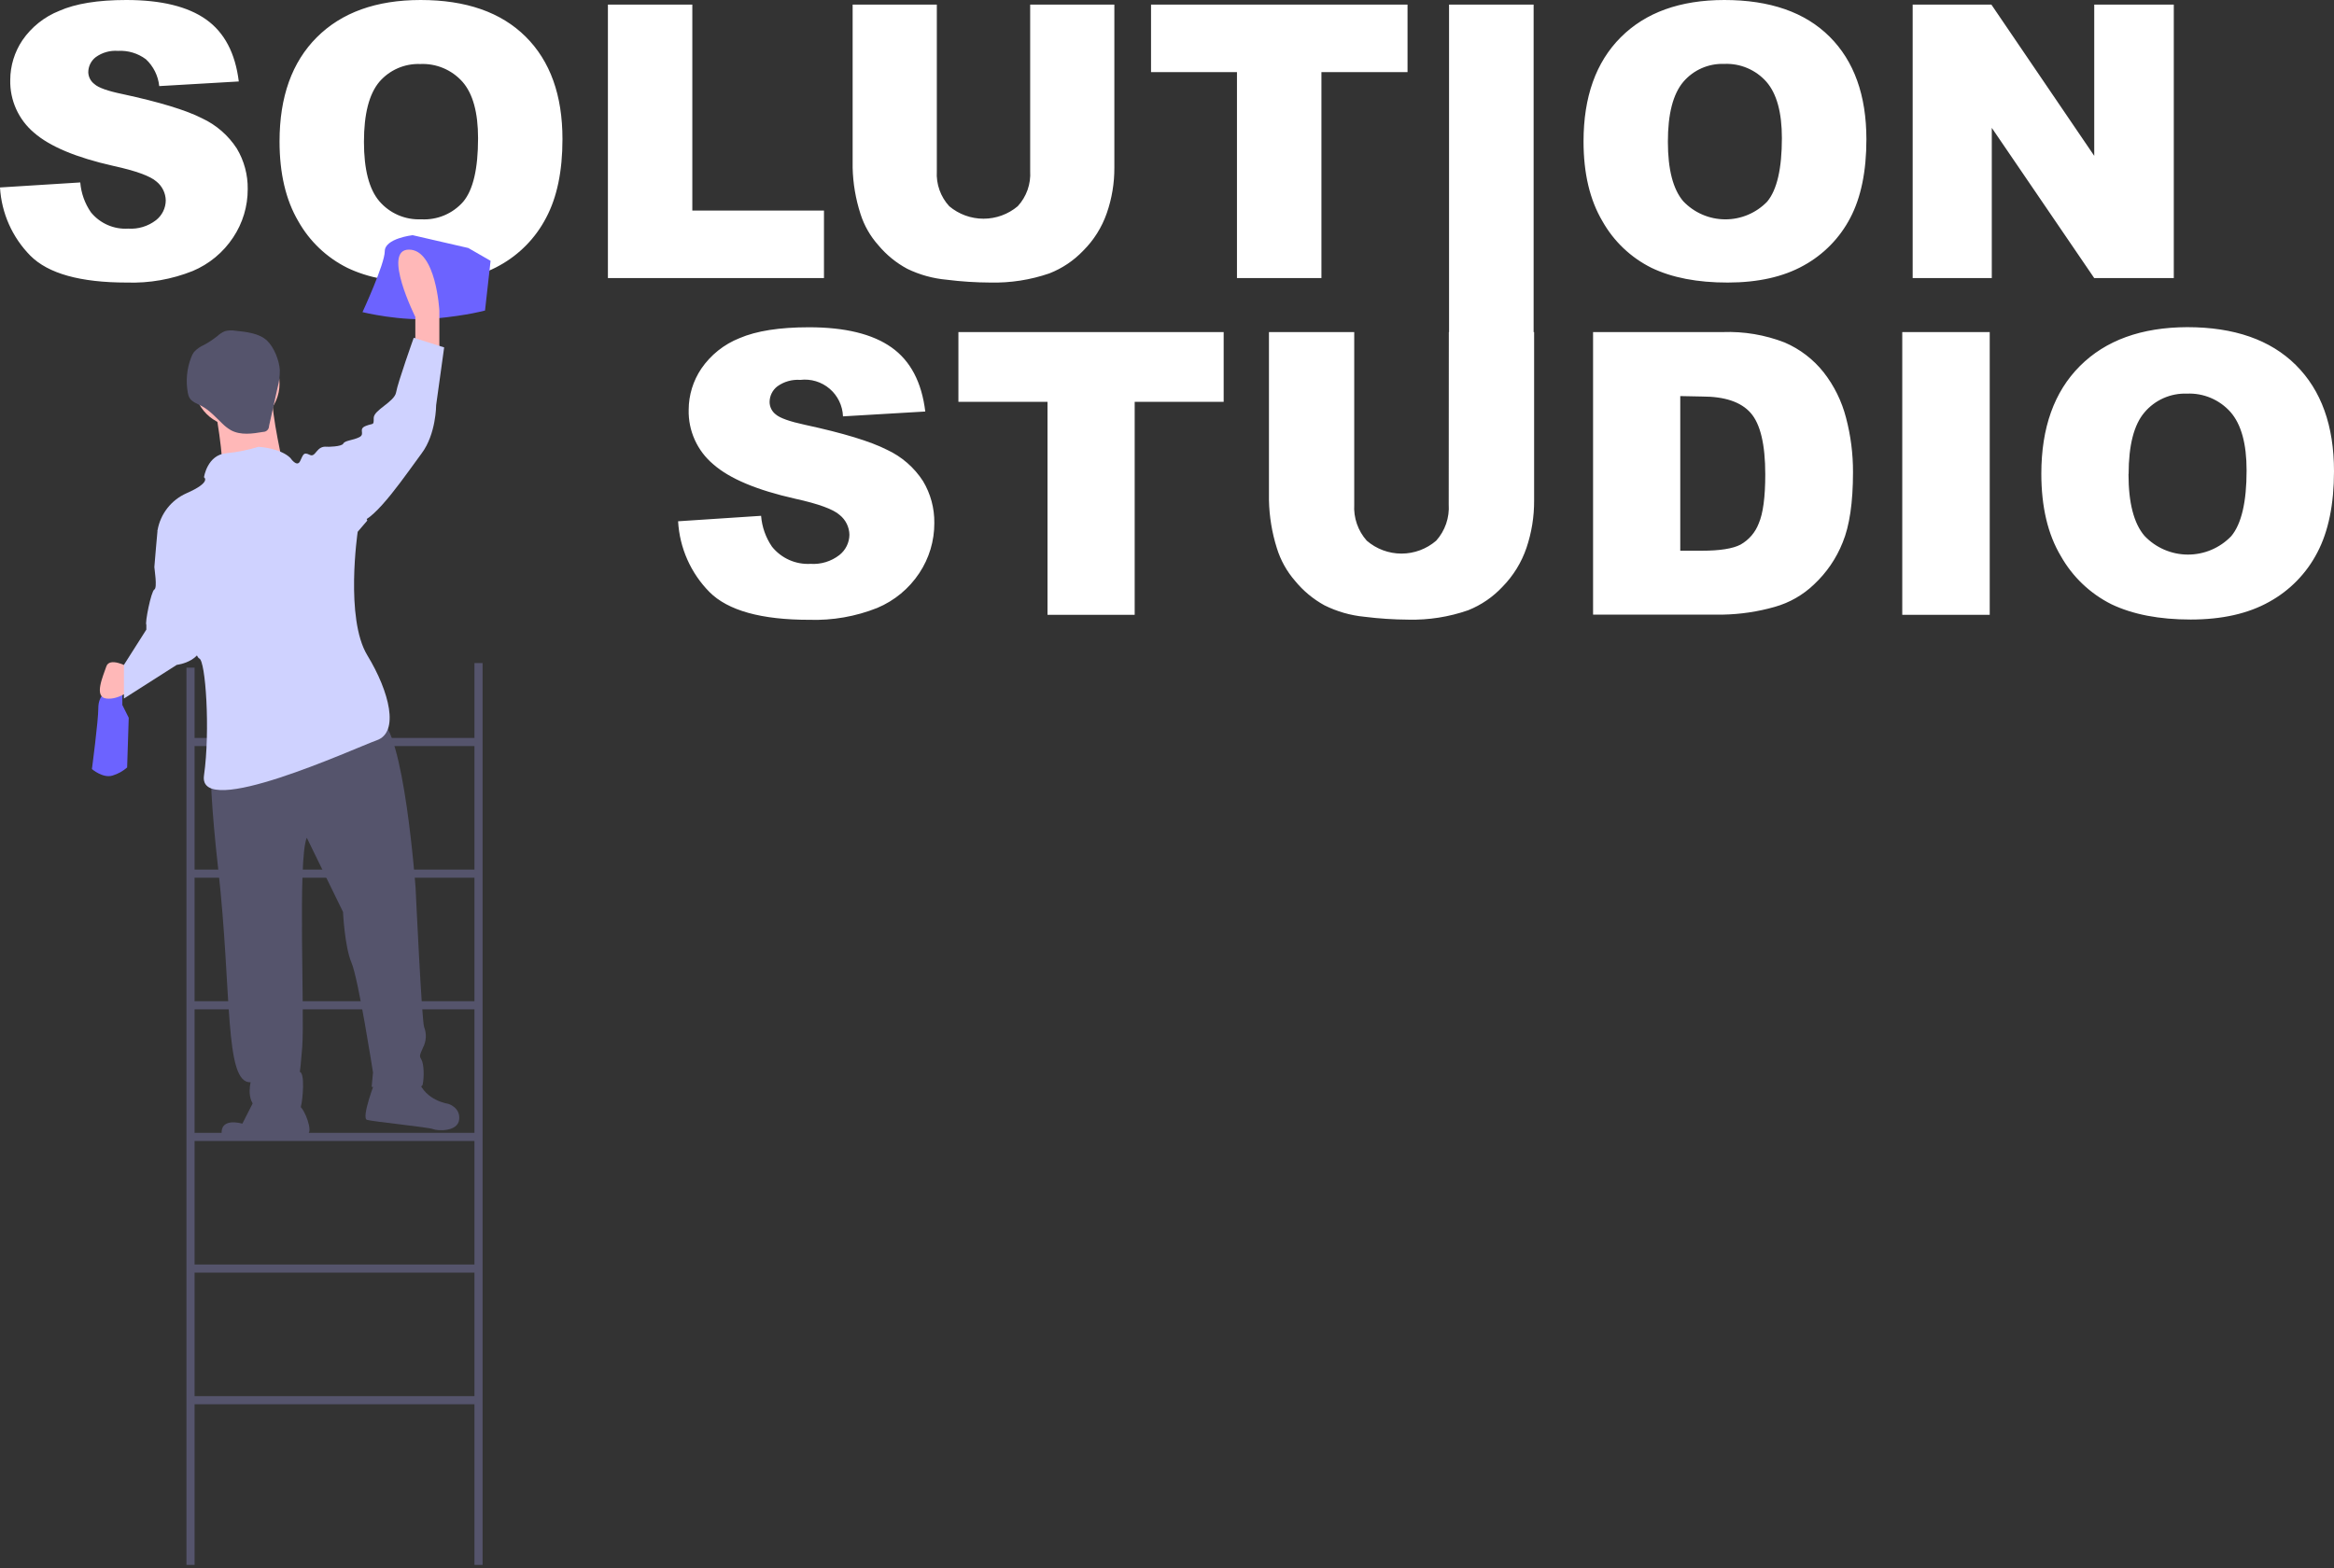 <svg width="482" height="324" viewBox="0 0 482 324" fill="none" xmlns="http://www.w3.org/2000/svg">
<rect x="0" y="0" width="482" height="324" fill="#333333" stroke="none"/>
<path d="M0 38.724L16.576 37.688C16.756 39.899 17.513 42.023 18.77 43.849C19.693 44.984 20.872 45.883 22.211 46.471C23.549 47.059 25.009 47.318 26.468 47.228C28.533 47.366 30.577 46.745 32.218 45.483C32.835 44.998 33.336 44.381 33.685 43.678C34.033 42.974 34.221 42.202 34.232 41.416C34.218 40.662 34.038 39.92 33.705 39.243C33.373 38.565 32.896 37.969 32.308 37.497C31.025 36.363 28.051 35.285 23.384 34.264C15.747 32.544 10.297 30.262 7.033 27.416C5.45 26.083 4.186 24.412 3.335 22.524C2.484 20.637 2.067 18.582 2.116 16.512C2.127 13.586 3.004 10.729 4.636 8.301C6.509 5.581 9.144 3.477 12.21 2.253C15.586 0.751 20.207 0 26.074 0C33.283 0 38.779 1.34 42.56 4.021C46.341 6.702 48.592 10.971 49.312 16.828L32.882 17.785C32.667 15.666 31.692 13.697 30.136 12.244C28.473 11.001 26.424 10.386 24.352 10.509C22.721 10.387 21.099 10.846 19.772 11.804C19.293 12.173 18.904 12.648 18.637 13.19C18.37 13.733 18.231 14.33 18.23 14.936C18.246 15.411 18.369 15.876 18.589 16.297C18.809 16.718 19.121 17.085 19.502 17.369C20.32 18.119 22.267 18.81 25.342 19.441C32.957 21.085 38.415 22.749 41.716 24.431C44.653 25.796 47.145 27.963 48.907 30.682C50.415 33.206 51.194 36.099 51.157 39.04C51.174 42.599 50.128 46.082 48.153 49.042C46.111 52.141 43.192 54.561 39.769 55.992C35.457 57.711 30.837 58.52 26.198 58.368C16.595 58.368 9.952 56.517 6.268 52.815C2.537 49.037 0.309 44.028 0 38.724ZM57.729 29.218C57.729 20.004 60.295 12.833 65.427 7.704C70.558 2.576 77.7 0.008 86.853 0C96.238 0 103.47 2.523 108.549 7.569C113.628 12.615 116.164 19.678 116.156 28.756C116.156 35.357 115.031 40.767 112.78 44.987C110.617 49.152 107.269 52.582 103.159 54.843C98.972 57.185 93.747 58.361 87.483 58.368C81.219 58.376 75.967 57.362 71.728 55.327C67.464 53.205 63.936 49.85 61.6 45.697C59.02 41.304 57.729 35.811 57.729 29.218ZM75.161 29.285C75.161 34.985 76.218 39.077 78.334 41.563C79.395 42.801 80.723 43.781 82.219 44.429C83.714 45.077 85.337 45.376 86.965 45.302C88.593 45.398 90.222 45.121 91.727 44.493C93.233 43.864 94.575 42.901 95.653 41.675C97.701 39.242 98.725 34.868 98.725 28.553C98.725 23.237 97.656 19.355 95.518 16.907C94.43 15.681 93.082 14.715 91.573 14.078C90.064 13.44 88.432 13.149 86.796 13.223C85.203 13.161 83.615 13.458 82.152 14.094C80.689 14.729 79.388 15.687 78.345 16.895C76.222 19.419 75.161 23.549 75.161 29.285ZM125.541 0.957H142.973V43.5H170.161V57.445H125.541V0.957ZM212.743 0.957H230.129V34.591C230.151 37.803 229.622 40.996 228.565 44.03C227.549 46.958 225.879 49.617 223.681 51.801C221.724 53.851 219.343 55.446 216.704 56.476C212.782 57.824 208.652 58.465 204.506 58.368C201.496 58.355 198.489 58.159 195.503 57.782C192.677 57.533 189.92 56.769 187.367 55.53C185.092 54.31 183.072 52.666 181.414 50.686C179.73 48.808 178.464 46.593 177.7 44.187C176.703 41.102 176.157 37.889 176.08 34.647V0.957H193.466V35.39C193.388 36.703 193.575 38.018 194.016 39.256C194.457 40.495 195.142 41.632 196.032 42.599C198.013 44.265 200.517 45.178 203.105 45.178C205.692 45.178 208.196 44.265 210.177 42.599C211.072 41.626 211.76 40.481 212.201 39.235C212.642 37.988 212.827 36.665 212.743 35.345V0.957ZM237.703 0.957H290.672V14.902H272.892V57.445H255.449V14.902H237.703V0.957ZM299.247 0.957H316.712V84.567H299.247V0.957ZM327.02 29.218C327.02 20.004 329.582 12.833 334.706 7.704C339.83 2.576 346.957 0.008 356.087 0C365.517 0 372.765 2.523 377.828 7.569C382.892 12.615 385.428 19.678 385.436 28.756C385.436 35.357 384.329 40.767 382.116 44.987C379.95 49.154 376.597 52.583 372.483 54.843C368.297 57.185 363.072 58.361 356.807 58.368C350.543 58.376 345.292 57.362 341.053 55.327C336.789 53.205 333.26 49.85 330.925 45.697C328.322 41.304 327.02 35.811 327.02 29.218ZM344.44 29.297C344.44 34.996 345.498 39.089 347.613 41.574C348.729 42.748 350.07 43.685 351.556 44.327C353.042 44.97 354.643 45.305 356.262 45.312C357.881 45.319 359.484 44.999 360.976 44.37C362.468 43.742 363.818 42.817 364.943 41.653C366.969 39.22 367.982 34.846 367.982 28.531C367.982 23.214 366.913 19.332 364.775 16.884C363.688 15.66 362.342 14.695 360.835 14.057C359.329 13.42 357.699 13.128 356.065 13.201C354.472 13.142 352.887 13.443 351.428 14.083C349.968 14.723 348.672 15.684 347.636 16.895C345.498 19.419 344.433 23.549 344.44 29.285V29.297ZM394.99 0.957H411.251L432.486 32.191V0.957H448.915V57.445H432.486L411.329 26.413V57.445H394.99V0.957ZM140.036 107.68L157.174 106.554C157.354 108.84 158.13 111.038 159.425 112.929C160.374 114.111 161.591 115.049 162.975 115.666C164.358 116.283 165.869 116.561 167.381 116.477C169.52 116.621 171.638 115.976 173.334 114.664C173.973 114.164 174.491 113.527 174.852 112.8C175.212 112.073 175.405 111.274 175.416 110.463C175.4 109.68 175.213 108.911 174.869 108.209C174.525 107.507 174.032 106.888 173.424 106.396C172.107 105.202 169.024 104.076 164.196 103.017C156.297 101.238 150.67 98.872 147.317 95.921C145.677 94.547 144.367 92.821 143.484 90.871C142.602 88.921 142.169 86.798 142.219 84.657C142.227 81.626 143.136 78.666 144.83 76.153C146.771 73.317 149.514 71.125 152.707 69.857C156.195 68.355 160.978 67.604 167.055 67.604C174.504 67.604 180.187 68.99 184.103 71.761C188.02 74.531 190.345 78.947 191.081 85.007L174.088 86.009C174.048 84.919 173.782 83.849 173.307 82.866C172.832 81.884 172.159 81.011 171.329 80.303C170.5 79.595 169.533 79.066 168.489 78.751C167.445 78.437 166.348 78.342 165.266 78.474C163.578 78.351 161.901 78.825 160.528 79.814C160.031 80.197 159.629 80.688 159.352 81.25C159.075 81.813 158.931 82.431 158.93 83.058C158.935 83.551 159.052 84.037 159.272 84.478C159.492 84.919 159.81 85.304 160.202 85.604C161.057 86.355 163.071 87.072 166.245 87.755C174.137 89.46 179.782 91.179 183.181 92.914C186.222 94.326 188.801 96.571 190.619 99.39C192.181 101.998 192.987 104.989 192.949 108.03C192.967 111.716 191.885 115.324 189.843 118.392C187.724 121.593 184.705 124.094 181.166 125.578C176.704 127.356 171.923 128.192 167.122 128.034C157.204 128.034 150.336 126.123 146.518 122.301C142.647 118.382 140.342 113.182 140.036 107.68ZM197.923 68.596H252.703V83.013H234.327V127.009H216.322V83.013H197.923V68.596ZM299.202 68.596H316.813V103.389C316.833 106.713 316.301 110.017 315.238 113.166C314.211 116.185 312.519 118.933 310.286 121.208C308.313 123.321 305.901 124.974 303.219 126.051C299.243 127.44 295.05 128.1 290.841 128C287.801 127.981 284.764 127.782 281.748 127.403C278.881 127.126 276.089 126.324 273.511 125.038C271.185 123.759 269.126 122.046 267.445 119.992C265.735 118.026 264.455 115.724 263.687 113.233C262.679 110.034 262.13 106.709 262.055 103.355V68.596H279.666V104.222C279.584 105.577 279.771 106.934 280.215 108.215C280.659 109.497 281.352 110.678 282.254 111.69C284.248 113.409 286.792 114.355 289.423 114.355C292.054 114.355 294.598 113.409 296.591 111.69C297.5 110.675 298.197 109.489 298.641 108.201C299.085 106.913 299.268 105.549 299.179 104.189L299.202 68.596ZM328.989 68.596H355.772C360.135 68.435 364.485 69.167 368.556 70.747C371.711 72.104 374.48 74.225 376.613 76.919C378.78 79.692 380.35 82.882 381.227 86.291C382.199 89.966 382.683 93.753 382.667 97.554C382.667 103.794 381.955 108.634 380.529 112.073C379.222 115.358 377.205 118.312 374.621 120.724C372.339 122.914 369.552 124.508 366.508 125.364C363.014 126.361 359.405 126.898 355.772 126.964H328.989V68.596ZM346.995 81.819V113.763H351.406C355.157 113.763 357.835 113.342 359.441 112.501C361.166 111.529 362.496 109.983 363.199 108.131C364.1 106.051 364.55 102.672 364.55 97.994C364.55 91.81 363.537 87.564 361.523 85.288C359.508 83.013 356.166 81.909 351.496 81.909L346.995 81.819ZM392.84 68.596H410.902V127.009H392.84V68.596ZM421.559 97.881C421.559 88.352 424.214 80.929 429.526 75.613C434.838 70.296 442.223 67.619 451.684 67.582C461.392 67.582 468.871 70.191 474.123 75.41C479.374 80.629 482 87.939 482 97.34C482 104.166 480.852 109.764 478.557 114.134C476.325 118.445 472.862 121.993 468.609 124.328C464.272 126.761 458.867 127.977 452.393 127.977C445.918 127.977 440.475 126.93 436.064 124.835C431.655 122.634 428.006 119.162 425.587 114.867C422.902 110.376 421.559 104.699 421.559 97.836V97.881ZM439.564 97.96C439.564 103.862 440.659 108.101 442.85 110.677C444.001 111.897 445.387 112.87 446.925 113.537C448.463 114.205 450.12 114.553 451.796 114.561C453.472 114.568 455.133 114.234 456.676 113.58C458.22 112.926 459.615 111.965 460.776 110.755C462.892 108.232 463.95 103.704 463.95 97.171C463.95 91.667 462.843 87.65 460.63 85.119C459.506 83.855 458.115 82.858 456.558 82.199C455.001 81.54 453.316 81.237 451.627 81.312C449.971 81.251 448.323 81.567 446.806 82.236C445.289 82.905 443.944 83.91 442.872 85.176C440.689 87.714 439.594 91.96 439.586 97.915L439.564 97.96Z" fill="white"/>
<path d="M97.983 136.971V152.438H40.182V137.916H38.506V323.262H40.182V290.08H97.983V323.262H99.659V136.971H97.983ZM97.983 154.116V179.631H40.182V154.116L97.983 154.116ZM40.182 234.016V208.502H97.983V234.016H40.182ZM97.983 235.695V261.209H40.182V235.695H97.983ZM40.182 206.824V181.309H97.983V206.824H40.182ZM40.182 288.402V262.887H97.983V288.402H40.182Z" fill="#55546C"/>
<path d="M21.956 140.653V142.972C21.956 142.972 20.303 143.634 20.303 146.284C20.303 148.933 18.98 158.869 18.98 158.869C18.98 158.869 21.294 160.857 23.278 160.194C24.377 159.86 25.391 159.296 26.254 158.538L26.585 148.271L25.262 145.621V140.985L21.956 140.653Z" fill="#6C63FF"/>
<path d="M26.254 137.673C26.254 137.673 22.617 135.685 21.956 137.673C21.294 139.66 19.31 143.965 21.956 144.297C24.601 144.628 27.246 142.309 27.246 142.309L26.254 137.673Z" fill="#FFB8B8"/>
<path d="M44.155 151.088C44.155 151.088 42.164 153.722 45.053 179.418C47.941 205.114 46.277 223.824 51.761 223.567C51.761 223.567 50.33 229.139 54.989 229.345C59.65 229.55 61.778 229.874 62.141 228.587C62.504 227.3 63.072 221.345 61.806 221.404C61.806 221.404 61.885 223.094 62.414 216.294C62.942 209.494 61.446 177.381 63.358 173.057L70.836 188.375C70.836 188.375 71.171 195.558 72.594 198.88C74.017 202.201 77.032 221.539 77.032 221.539L76.748 224.516C76.748 224.516 86.951 225.733 87.294 224.023C87.637 222.313 87.519 219.778 87.058 218.953C86.596 218.127 86.596 218.127 87.361 216.398C87.7 215.747 87.895 215.032 87.934 214.3C87.973 213.567 87.854 212.835 87.586 212.153C87.105 210.905 85.825 183.44 85.825 183.44C85.825 183.44 83.426 150.099 78.285 148.645C73.144 147.192 44.155 151.088 44.155 151.088Z" fill="#55546C"/>
<path d="M53.145 226.043L50.046 232.117C50.046 232.117 44.684 230.462 45.965 235.272C51.112 235.432 56.263 235.12 61.353 234.34C61.353 234.34 63.501 235.087 63.864 233.8C64.227 232.512 62.544 228.145 61.278 228.204C60.013 228.263 53.145 226.043 53.145 226.043Z" fill="#55546C"/>
<path d="M77.533 223.209C77.533 223.209 74.513 230.972 75.798 231.336C77.083 231.699 88.552 232.857 89.415 233.24C90.278 233.623 94.516 233.848 94.82 231.293C95.124 228.738 92.553 228.012 92.553 228.012C92.553 228.012 87.874 227.383 86.411 223.217C84.949 219.051 77.533 223.209 77.533 223.209Z" fill="#55546C"/>
<path d="M48.896 88.098C53.774 88.098 57.729 84.137 57.729 79.251C57.729 74.365 53.774 70.404 48.896 70.404C44.018 70.404 40.063 74.365 40.063 79.251C40.063 84.137 44.018 88.098 48.896 88.098Z" fill="#FFB8B8"/>
<path d="M44.248 83.442C44.248 83.442 46.572 95.548 45.642 97.876C44.712 100.205 58.658 96.945 58.658 96.945C58.658 96.945 55.869 84.839 56.334 82.045C56.799 79.251 44.248 83.442 44.248 83.442Z" fill="#FFB8B8"/>
<path d="M48.628 68.323C47.893 68.19 47.138 68.224 46.419 68.421C45.842 68.677 45.312 69.025 44.848 69.453C44.007 70.124 43.109 70.721 42.163 71.235C41.374 71.575 40.663 72.074 40.075 72.701C39.826 73.044 39.627 73.42 39.485 73.819C38.579 76.137 38.336 78.661 38.782 81.109C38.832 81.457 38.937 81.795 39.092 82.11C39.575 83.002 40.642 83.353 41.541 83.821C43.248 84.708 44.541 86.203 45.941 87.523C46.461 88.043 47.045 88.494 47.68 88.865C49.677 89.956 52.118 89.6 54.36 89.215C54.519 89.214 54.676 89.182 54.822 89.121C54.969 89.059 55.102 88.97 55.213 88.856C55.325 88.743 55.413 88.609 55.473 88.462C55.533 88.314 55.563 88.156 55.561 87.997L57.331 80.025C57.651 78.844 57.804 77.624 57.784 76.4C57.661 74.464 56.615 71.784 55.197 70.409C53.545 68.807 50.788 68.552 48.628 68.323Z" fill="#55546C"/>
<path d="M42.126 98.591C42.126 98.591 42.787 93.954 46.755 93.623C48.999 93.411 51.215 92.967 53.368 92.298C53.698 92.298 57.997 92.63 59.981 94.617C59.981 94.617 61.303 96.604 61.965 95.279C62.626 93.954 62.626 93.292 63.949 93.954C65.271 94.617 65.271 91.967 67.586 92.298C69.9 92.63 75.852 107.534 75.852 107.534L73.868 109.852C73.868 109.852 71.223 127.737 75.852 135.354C80.481 142.972 82.465 151.252 77.836 152.908C73.207 154.564 40.803 169.468 42.126 160.194C43.448 150.921 42.456 136.348 41.134 136.017C39.811 135.685 32.537 109.521 32.537 109.521C32.829 107.86 33.525 106.296 34.563 104.968C35.601 103.639 36.949 102.587 38.488 101.903C43.779 99.585 42.126 98.591 42.126 98.591Z" fill="#CFD2FF"/>
<path d="M85.211 48.58C85.211 48.58 79.461 49.242 79.461 51.892C79.461 54.542 74.86 64.478 74.86 64.478C74.86 64.478 82.911 66.465 89.812 65.802C96.712 65.14 100.163 64.147 100.163 64.147L101.313 53.879L96.712 51.23L85.211 48.58Z" fill="#6C63FF"/>
<path d="M85.772 71.764V65.471C85.772 65.471 78.828 51.561 84.449 51.561C90.07 51.561 90.731 64.147 90.731 64.147V73.089L85.772 71.764Z" fill="#FFB8B8"/>
<path d="M65.933 93.623L67.586 92.298C67.586 92.298 70.562 92.298 70.892 91.636C71.223 90.974 72.876 90.974 74.199 90.311C75.522 89.649 73.868 88.655 75.522 87.993C77.175 87.33 77.175 87.993 77.175 86.337C77.175 84.681 81.473 83.025 81.804 81.038C82.135 79.05 85.441 69.777 85.441 69.777L91.724 71.764L90.07 83.687C90.07 83.687 90.07 89.649 87.094 93.623C84.118 97.598 77.505 107.534 74.199 107.865C70.892 108.196 65.933 93.623 65.933 93.623Z" fill="#CFD2FF"/>
<path d="M34.521 107.865L32.537 109.521C32.537 109.521 31.876 116.807 31.876 117.138C31.876 117.47 32.537 121.444 31.876 121.775C31.214 122.106 29.892 128.73 30.222 129.062V130.055L25.593 137.341V144.297L36.505 137.341C36.505 137.341 42.787 136.679 41.795 131.049C40.803 125.418 34.521 107.865 34.521 107.865Z" fill="#CFD2FF"/>
</svg>
